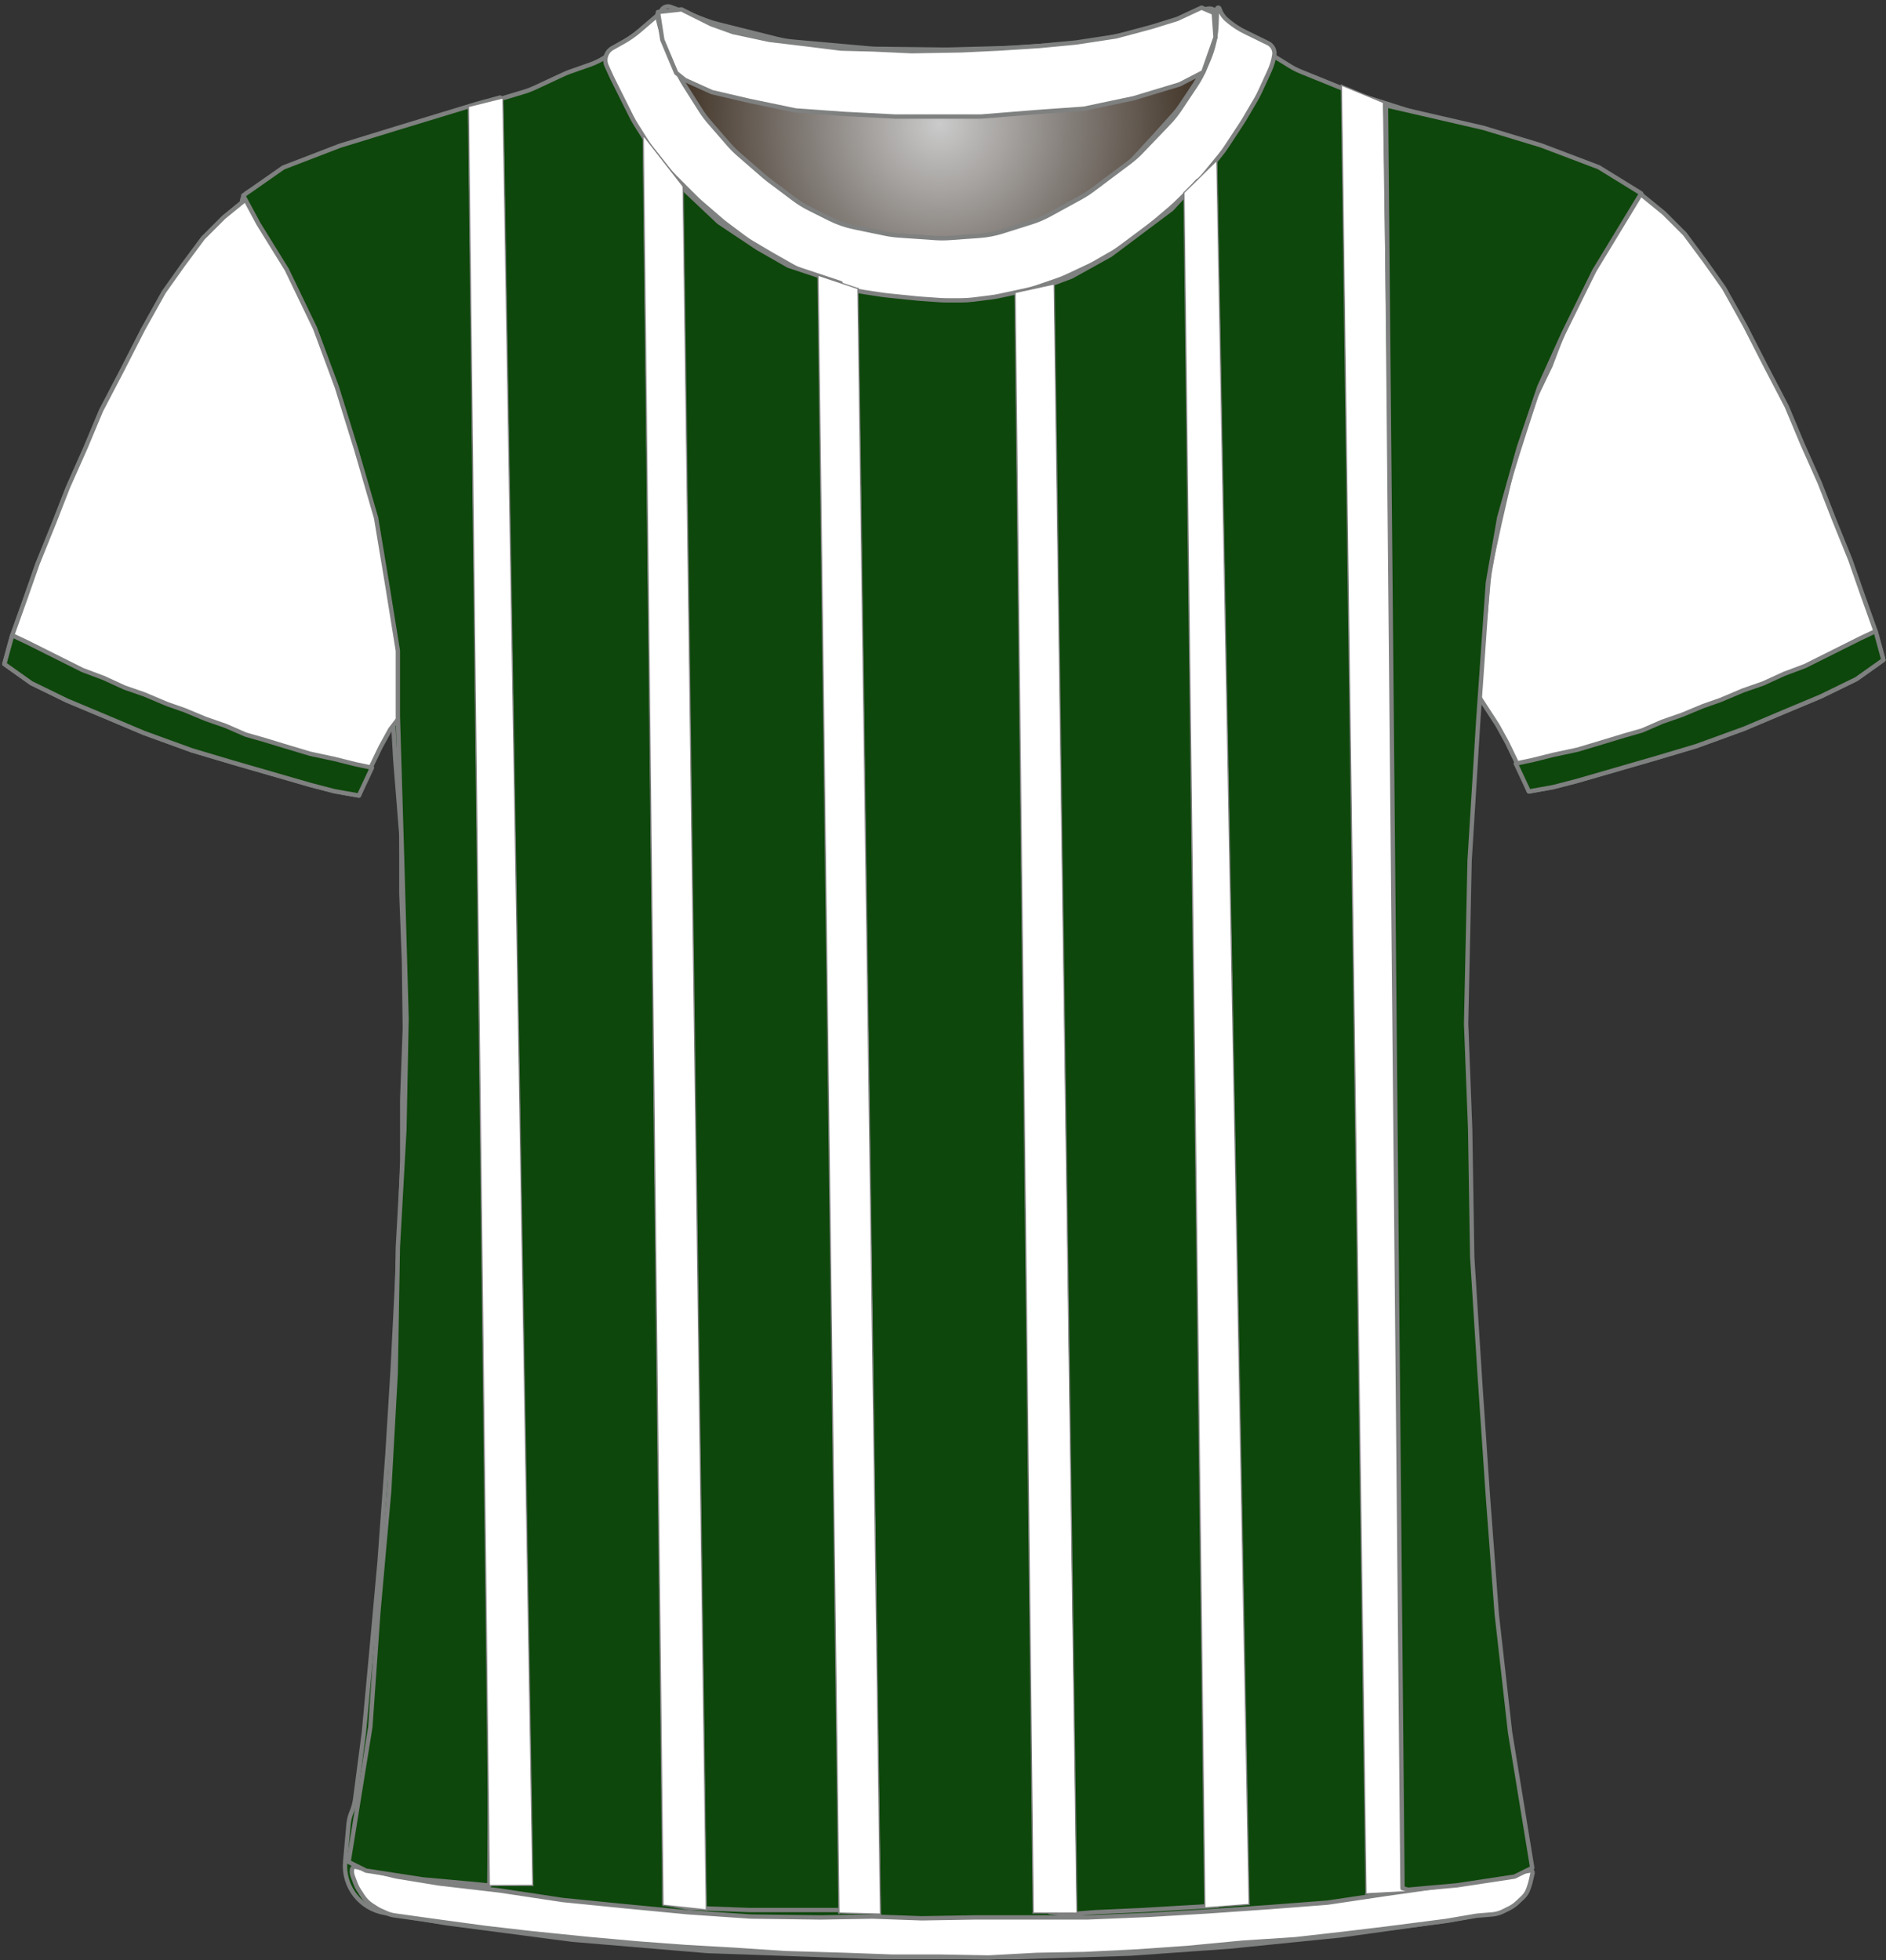 <?xml version="1.0" encoding="UTF-8" standalone="no"?>
<!DOCTYPE svg PUBLIC "-//W3C//DTD SVG 1.1//EN" "http://www.w3.org/Graphics/SVG/1.1/DTD/svg11.dtd">
<svg xmlns:xl="http://www.w3.org/1999/xlink" version="1.1" xmlns="http://www.w3.org/2000/svg" xmlns:dc="http://purl.org/dc/elements/1.1/" viewBox="-39 -62 433 450" width="433" height="450">
  <rect x="-39" y="-62" width="433" height="450" fill="#333333" stroke="none"/>
  <defs>
    <radialGradient cx="0" cy="0" r="1" id="Gradient" gradientUnits="userSpaceOnUse">
      <stop offset="0" stop-color="#cbcbcb"/>
      <stop offset=".434" stop-color="#837d78"/>
      <stop offset="1" stop-color="#2b1b0b"/>
    </radialGradient>
    <radialGradient id="Obj_Gradient" xl:href="#Gradient" gradientTransform="translate(176.759 -33.6) scale(70.263)"/>
  </defs>
  <g id="Canvas_6" stroke-opacity="1" stroke-dasharray="none" fill="none" fill-opacity="1" stroke="none">
    <title>Canvas 6</title>
    <g id="Canvas_6_Layer_1">
      <title>Layer 1</title>
      <g id="Graphic_20">
        <path d="M 115.006 -60.41 L 123.171 -57.292 C 124.029 -56.964 124.906 -56.688 125.797 -56.466 L 139.514 -53.036 C 140.676 -52.746 141.858 -52.547 143.051 -52.44 L 160.577 -50.879 C 161.165 -50.826 161.755 -50.796 162.345 -50.789 L 177.824 -50.605 C 178.114 -50.602 178.404 -50.604 178.695 -50.611 L 193.118 -50.986 C 193.479 -50.995 193.839 -51.013 194.199 -51.04 L 208.571 -52.091 C 209.562 -52.164 210.548 -52.3 211.521 -52.5 L 223.094 -54.878 C 224.136 -55.093 225.162 -55.379 226.165 -55.735 L 237.917 -59.91 C 239.007 -60.297 240.21 -59.766 240.659 -58.7 L 240.659 -58.7 C 241.181 -57.46 241.333 -56.095 241.097 -54.771 L 240.916 -53.76 C 240.613 -52.059 240.118 -50.397 239.442 -48.807 L 237.899 -45.176 C 237.34 -43.861 236.661 -42.602 235.868 -41.414 L 232.183 -35.885 C 231.435 -34.764 230.591 -33.71 229.659 -32.737 L 223.364 -26.162 C 222.495 -25.256 221.555 -24.422 220.55 -23.668 L 212.176 -17.387 C 211.299 -16.73 210.377 -16.136 209.416 -15.61 L 202.231 -11.679 C 200.919 -10.961 199.542 -10.373 198.116 -9.923 L 191.443 -7.816 C 189.727 -7.274 187.952 -6.935 186.156 -6.807 L 179.27 -6.315 C 178.197 -6.238 177.121 -6.237 176.049 -6.311 L 167.612 -6.893 C 166.578 -6.964 165.55 -7.105 164.535 -7.315 L 157.4 -8.792 C 155.448 -9.196 153.556 -9.851 151.774 -10.743 L 147.114 -13.073 C 145.88 -13.69 144.704 -14.416 143.6 -15.244 L 137.918 -19.506 C 137.479 -19.835 137.052 -20.18 136.637 -20.54 L 130.882 -25.538 C 130.068 -26.245 129.304 -27.009 128.597 -27.823 L 124.192 -32.896 C 123.438 -33.764 122.75 -34.688 122.134 -35.659 L 118.4 -41.547 C 118.04 -42.115 117.704 -42.699 117.395 -43.297 L 115.775 -46.43 C 115.166 -47.608 114.659 -48.836 114.262 -50.101 L 112.982 -54.174 C 112.767 -54.858 112.584 -55.551 112.434 -56.251 L 112.359 -56.6 C 112.165 -57.508 112.272 -58.456 112.665 -59.297 L 112.759 -59.5 C 113.154 -60.345 114.134 -60.742 115.006 -60.41 Z" fill="url(#Obj_Gradient)"/>
        <path d="M 115.006 -60.41 L 123.171 -57.292 C 124.029 -56.964 124.906 -56.688 125.797 -56.466 L 139.514 -53.036 C 140.676 -52.746 141.858 -52.547 143.051 -52.44 L 160.577 -50.879 C 161.165 -50.826 161.755 -50.796 162.345 -50.789 L 177.824 -50.605 C 178.114 -50.602 178.404 -50.604 178.695 -50.611 L 193.118 -50.986 C 193.479 -50.995 193.839 -51.013 194.199 -51.04 L 208.571 -52.091 C 209.562 -52.164 210.548 -52.3 211.521 -52.5 L 223.094 -54.878 C 224.136 -55.093 225.162 -55.379 226.165 -55.735 L 237.917 -59.91 C 239.007 -60.297 240.21 -59.766 240.659 -58.7 L 240.659 -58.7 C 241.181 -57.46 241.333 -56.095 241.097 -54.771 L 240.916 -53.76 C 240.613 -52.059 240.118 -50.397 239.442 -48.807 L 237.899 -45.176 C 237.34 -43.861 236.661 -42.602 235.868 -41.414 L 232.183 -35.885 C 231.435 -34.764 230.591 -33.71 229.659 -32.737 L 223.364 -26.162 C 222.495 -25.256 221.555 -24.422 220.55 -23.668 L 212.176 -17.387 C 211.299 -16.73 210.377 -16.136 209.416 -15.61 L 202.231 -11.679 C 200.919 -10.961 199.542 -10.373 198.116 -9.923 L 191.443 -7.816 C 189.727 -7.274 187.952 -6.935 186.156 -6.807 L 179.27 -6.315 C 178.197 -6.238 177.121 -6.237 176.049 -6.311 L 167.612 -6.893 C 166.578 -6.964 165.55 -7.105 164.535 -7.315 L 157.4 -8.792 C 155.448 -9.196 153.556 -9.851 151.774 -10.743 L 147.114 -13.073 C 145.88 -13.69 144.704 -14.416 143.6 -15.244 L 137.918 -19.506 C 137.479 -19.835 137.052 -20.18 136.637 -20.54 L 130.882 -25.538 C 130.068 -26.245 129.304 -27.009 128.597 -27.823 L 124.192 -32.896 C 123.438 -33.764 122.75 -34.688 122.134 -35.659 L 118.4 -41.547 C 118.04 -42.115 117.704 -42.699 117.395 -43.297 L 115.775 -46.43 C 115.166 -47.608 114.659 -48.836 114.262 -50.101 L 112.982 -54.174 C 112.767 -54.858 112.584 -55.551 112.434 -56.251 L 112.359 -56.6 C 112.165 -57.508 112.272 -58.456 112.665 -59.297 L 112.759 -59.5 C 113.154 -60.345 114.134 -60.742 115.006 -60.41 Z" stroke="#7f8080" stroke-linecap="round" stroke-linejoin="round" stroke-width="1"/>
      </g>
      <g id="Graphic_19">
        <path d="M 49.33 377.173 L 63.072 379.463 C 63.256 379.494 63.44 379.521 63.624 379.545 L 91.978 383.261 C 92.224 383.293 92.471 383.32 92.719 383.34 L 122.962 385.877 C 123.219 385.898 123.476 385.914 123.734 385.923 L 162.665 387.299 C 162.853 387.306 163.042 387.309 163.23 387.309 L 194.697 387.309 C 194.864 387.309 195.031 387.307 195.197 387.301 L 220.232 386.519 C 220.442 386.512 220.652 386.502 220.862 386.487 L 242.91 384.926 C 243.068 384.915 243.226 384.901 243.384 384.885 L 268.645 382.34 C 268.846 382.319 269.048 382.295 269.249 382.267 L 293.041 378.952 C 293.245 378.923 293.449 378.891 293.652 378.855 L 302.847 377.209 C 308.175 376.256 311.825 371.302 311.159 365.932 L 308.951 348.141 C 308.949 348.12 308.946 348.099 308.944 348.077 L 305.38 318.379 C 305.358 318.199 305.34 318.019 305.324 317.839 L 302.962 290.279 C 302.952 290.166 302.944 290.052 302.936 289.938 L 301.55 268.347 C 301.548 268.322 301.547 268.297 301.545 268.271 L 299.953 245.185 C 299.949 245.134 299.946 245.084 299.943 245.033 L 298.767 225.231 C 298.754 225.016 298.745 224.802 298.741 224.587 L 298.349 203.992 C 298.348 203.937 298.347 203.882 298.345 203.826 L 297.75 183.592 C 297.748 183.537 297.747 183.482 297.746 183.426 L 297.355 162.917 C 297.35 162.645 297.352 162.373 297.36 162.102 L 297.946 143.742 C 297.947 143.72 297.948 143.698 297.949 143.676 L 298.737 121.807 C 298.744 121.608 298.755 121.41 298.769 121.212 L 300.327 99.991 C 300.341 99.803 300.351 99.615 300.358 99.426 L 301.113 79.528 C 301.136 78.916 301.194 78.306 301.287 77.701 L 304.026 59.897 C 304.107 59.372 304.214 58.851 304.346 58.337 L 308.975 40.379 C 309.09 39.933 309.224 39.491 309.377 39.056 L 315.098 22.817 C 315.264 22.345 315.452 21.882 315.662 21.428 L 321.193 9.443 C 321.296 9.22 321.404 9 321.517 8.783 L 326.879 -1.559 C 326.925 -1.647 326.971 -1.734 327.018 -1.822 L 332.234 -11.439 C 332.972 -12.798 333.921 -14.031 335.047 -15.091 L 335.047 -15.091 C 335.723 -15.726 335.755 -16.789 335.119 -17.464 C 334.995 -17.596 334.85 -17.707 334.69 -17.793 L 331.475 -19.515 C 331.257 -19.632 331.035 -19.744 330.812 -19.851 L 322.958 -23.6 C 322.551 -23.794 322.136 -23.97 321.715 -24.13 L 312.04 -27.78 C 311.845 -27.854 311.648 -27.924 311.451 -27.99 L 298.756 -32.221 C 298.617 -32.268 298.477 -32.312 298.337 -32.355 L 285.453 -36.259 C 285.383 -36.28 285.312 -36.302 285.242 -36.324 L 272.738 -40.303 C 272.344 -40.428 271.956 -40.569 271.573 -40.724 L 259.597 -45.584 C 258.765 -45.921 257.964 -46.328 257.2 -46.8 L 247.581 -52.746 C 247.425 -52.843 247.271 -52.942 247.119 -53.043 L 242.229 -56.303 C 241.247 -56.958 240.376 -57.763 239.647 -58.691 L 239.647 -58.691 C 239.542 -58.825 239.347 -58.849 239.213 -58.743 C 239.11 -58.662 239.069 -58.526 239.11 -58.402 L 239.247 -57.991 C 239.707 -56.613 239.811 -55.142 239.551 -53.713 L 239.156 -51.54 C 238.885 -50.048 238.403 -48.603 237.725 -47.246 L 236.193 -44.182 C 235.896 -43.588 235.563 -43.014 235.195 -42.462 L 231.991 -37.656 C 231.563 -37.014 231.088 -36.403 230.571 -35.828 L 226.009 -30.759 C 225.968 -30.714 225.927 -30.668 225.885 -30.623 L 219.891 -24.115 C 219.263 -23.434 218.577 -22.808 217.841 -22.245 L 212.817 -18.403 C 212.371 -18.062 211.907 -17.744 211.428 -17.452 L 204.941 -13.497 C 204.28 -13.093 203.589 -12.739 202.876 -12.435 L 195.761 -9.407 C 194.953 -9.064 194.119 -8.787 193.266 -8.58 L 189.187 -7.591 C 188.362 -7.391 187.522 -7.257 186.676 -7.191 L 180.976 -6.74 C 180.557 -6.707 180.137 -6.691 179.717 -6.691 L 172.684 -6.691 C 171.927 -6.691 171.171 -6.745 170.422 -6.852 L 162.475 -7.987 C 161.99 -8.056 161.509 -8.148 161.032 -8.261 L 155.071 -9.681 C 153.925 -9.953 152.814 -10.352 151.755 -10.868 L 145.475 -13.935 C 144.99 -14.172 144.518 -14.433 144.059 -14.718 L 139.847 -17.332 C 139.248 -17.704 138.674 -18.115 138.129 -18.563 L 133.683 -22.215 C 133.459 -22.399 133.241 -22.589 133.027 -22.784 L 129.225 -26.27 C 128.774 -26.683 128.346 -27.123 127.945 -27.585 L 123.827 -32.338 C 123.507 -32.706 123.205 -33.089 122.921 -33.485 L 118.491 -39.655 C 117.996 -40.345 117.557 -41.072 117.177 -41.831 L 114.601 -46.984 C 114.565 -47.055 114.53 -47.127 114.496 -47.198 L 113.247 -49.791 C 112.397 -51.558 112.041 -53.522 112.219 -55.475 L 112.399 -57.457 C 112.423 -57.719 112.23 -57.951 111.968 -57.975 C 111.805 -57.989 111.647 -57.92 111.547 -57.791 L 111.547 -57.791 C 110.884 -56.928 110.104 -56.162 109.229 -55.515 L 105.333 -52.628 C 105.209 -52.537 105.084 -52.447 104.958 -52.359 L 100.336 -49.137 C 99.149 -48.31 97.856 -47.648 96.491 -47.168 L 91.884 -45.55 C 91.393 -45.377 90.911 -45.181 90.44 -44.962 L 83.593 -41.777 C 82.897 -41.453 82.178 -41.18 81.443 -40.959 L 70.572 -37.698 C 70.556 -37.693 70.539 -37.688 70.522 -37.683 L 59.554 -34.354 C 59.416 -34.312 59.279 -34.268 59.142 -34.222 L 46.221 -29.915 C 46.172 -29.899 46.123 -29.883 46.073 -29.867 L 34.706 -26.2 C 34.068 -25.994 33.443 -25.748 32.835 -25.464 L 24.903 -21.751 C 24.533 -21.578 24.169 -21.39 23.813 -21.189 L 17.867 -17.828 C 16.614 -17.12 16.172 -15.53 16.881 -14.277 C 16.958 -14.14 17.047 -14.011 17.147 -13.891 L 18.011 -12.854 C 18.766 -11.948 19.419 -10.961 19.957 -9.912 L 23.034 -3.912 C 23.11 -3.764 23.187 -3.618 23.267 -3.474 L 27.222 3.683 C 27.306 3.834 27.387 3.986 27.465 4.14 L 31.574 12.178 C 31.823 12.665 32.047 13.165 32.244 13.675 L 35.727 22.657 C 35.741 22.692 35.754 22.727 35.768 22.761 L 39.364 31.847 C 39.486 32.155 39.599 32.467 39.701 32.782 L 42.323 40.835 C 42.339 40.884 42.355 40.934 42.371 40.984 L 45.443 50.742 C 45.646 51.386 45.807 52.042 45.927 52.707 L 47.913 63.717 C 47.936 63.845 47.957 63.974 47.977 64.103 L 49.683 75.096 C 49.726 75.371 49.762 75.648 49.79 75.925 L 50.677 84.622 C 50.724 85.08 50.751 85.54 50.758 86 L 50.942 97.976 C 50.946 98.198 50.954 98.42 50.966 98.642 L 51.737 112.124 C 51.744 112.247 51.752 112.371 51.762 112.494 L 53.096 129.069 C 53.13 129.495 53.147 129.924 53.147 130.352 L 53.147 142.802 C 53.147 143.007 53.151 143.212 53.159 143.417 L 53.74 158.506 C 53.745 158.641 53.748 158.777 53.75 158.913 L 53.942 173.709 C 53.946 173.976 53.942 174.242 53.933 174.509 L 53.358 190.013 C 53.351 190.21 53.347 190.408 53.347 190.605 L 53.347 204.202 C 53.347 204.407 53.343 204.612 53.336 204.816 L 52.75 220.031 C 52.748 220.083 52.746 220.135 52.744 220.187 L 51.948 236.69 C 51.948 236.703 51.947 236.716 51.946 236.729 L 51.152 252.42 C 51.149 252.479 51.146 252.539 51.142 252.598 L 49.953 271.819 C 49.949 271.879 49.945 271.939 49.941 271.999 L 48.158 296.369 C 48.151 296.462 48.143 296.556 48.135 296.65 L 46.349 316.294 C 46.348 316.304 46.347 316.314 46.346 316.324 L 44.575 335.409 C 44.557 335.609 44.534 335.809 44.508 336.008 L 42.548 350.981 C 42.415 351.995 42.146 352.987 41.747 353.929 L 41.747 353.929 C 41.35 354.87 41.101 355.867 41.01 356.884 L 40.247 365.429 C 39.74 371.116 43.698 376.234 49.33 377.173 Z" fill="#0d470b"/>
        <path d="M 49.33 377.173 L 63.072 379.463 C 63.256 379.494 63.44 379.521 63.624 379.545 L 91.978 383.261 C 92.224 383.293 92.471 383.32 92.719 383.34 L 122.962 385.877 C 123.219 385.898 123.476 385.914 123.734 385.923 L 162.665 387.299 C 162.853 387.306 163.042 387.309 163.23 387.309 L 194.697 387.309 C 194.864 387.309 195.031 387.307 195.197 387.301 L 220.232 386.519 C 220.442 386.512 220.652 386.502 220.862 386.487 L 242.91 384.926 C 243.068 384.915 243.226 384.901 243.384 384.885 L 268.645 382.34 C 268.846 382.319 269.048 382.295 269.249 382.267 L 293.041 378.952 C 293.245 378.923 293.449 378.891 293.652 378.855 L 302.847 377.209 C 308.175 376.256 311.825 371.302 311.159 365.932 L 308.951 348.141 C 308.949 348.12 308.946 348.099 308.944 348.077 L 305.38 318.379 C 305.358 318.199 305.34 318.019 305.324 317.839 L 302.962 290.279 C 302.952 290.166 302.944 290.052 302.936 289.938 L 301.55 268.347 C 301.548 268.322 301.547 268.297 301.545 268.271 L 299.953 245.185 C 299.949 245.134 299.946 245.084 299.943 245.033 L 298.767 225.231 C 298.754 225.016 298.745 224.802 298.741 224.587 L 298.349 203.992 C 298.348 203.937 298.347 203.882 298.345 203.826 L 297.75 183.592 C 297.748 183.537 297.747 183.482 297.746 183.426 L 297.355 162.917 C 297.35 162.645 297.352 162.373 297.36 162.102 L 297.946 143.742 C 297.947 143.72 297.948 143.698 297.949 143.676 L 298.737 121.807 C 298.744 121.608 298.755 121.41 298.769 121.212 L 300.327 99.991 C 300.341 99.803 300.351 99.615 300.358 99.426 L 301.113 79.528 C 301.136 78.916 301.194 78.306 301.287 77.701 L 304.026 59.897 C 304.107 59.372 304.214 58.851 304.346 58.337 L 308.975 40.379 C 309.09 39.933 309.224 39.491 309.377 39.056 L 315.098 22.817 C 315.264 22.345 315.452 21.882 315.662 21.428 L 321.193 9.443 C 321.296 9.22 321.404 9 321.517 8.783 L 326.879 -1.559 C 326.925 -1.647 326.971 -1.734 327.018 -1.822 L 332.234 -11.439 C 332.972 -12.798 333.921 -14.031 335.047 -15.091 L 335.047 -15.091 C 335.723 -15.726 335.755 -16.789 335.119 -17.464 C 334.995 -17.596 334.85 -17.707 334.69 -17.793 L 331.475 -19.515 C 331.257 -19.632 331.035 -19.744 330.812 -19.851 L 322.958 -23.6 C 322.551 -23.794 322.136 -23.97 321.715 -24.13 L 312.04 -27.78 C 311.845 -27.854 311.648 -27.924 311.451 -27.99 L 298.756 -32.221 C 298.617 -32.268 298.477 -32.312 298.337 -32.355 L 285.453 -36.259 C 285.383 -36.28 285.312 -36.302 285.242 -36.324 L 272.738 -40.303 C 272.344 -40.428 271.956 -40.569 271.573 -40.724 L 259.597 -45.584 C 258.765 -45.921 257.964 -46.328 257.2 -46.8 L 247.581 -52.746 C 247.425 -52.843 247.271 -52.942 247.119 -53.043 L 242.229 -56.303 C 241.247 -56.958 240.376 -57.763 239.647 -58.691 L 239.647 -58.691 C 239.542 -58.825 239.347 -58.849 239.213 -58.743 C 239.11 -58.662 239.069 -58.526 239.11 -58.402 L 239.247 -57.991 C 239.707 -56.613 239.811 -55.142 239.551 -53.713 L 239.156 -51.54 C 238.885 -50.048 238.403 -48.603 237.725 -47.246 L 236.193 -44.182 C 235.896 -43.588 235.563 -43.014 235.195 -42.462 L 231.991 -37.656 C 231.563 -37.014 231.088 -36.403 230.571 -35.828 L 226.009 -30.759 C 225.968 -30.714 225.927 -30.668 225.885 -30.623 L 219.891 -24.115 C 219.263 -23.434 218.577 -22.808 217.841 -22.245 L 212.817 -18.403 C 212.371 -18.062 211.907 -17.744 211.428 -17.452 L 204.941 -13.497 C 204.28 -13.093 203.589 -12.739 202.876 -12.435 L 195.761 -9.407 C 194.953 -9.064 194.119 -8.787 193.266 -8.58 L 189.187 -7.591 C 188.362 -7.391 187.522 -7.257 186.676 -7.191 L 180.976 -6.74 C 180.557 -6.707 180.137 -6.691 179.717 -6.691 L 172.684 -6.691 C 171.927 -6.691 171.171 -6.745 170.422 -6.852 L 162.475 -7.987 C 161.99 -8.056 161.509 -8.148 161.032 -8.261 L 155.071 -9.681 C 153.925 -9.953 152.814 -10.352 151.755 -10.868 L 145.475 -13.935 C 144.99 -14.172 144.518 -14.433 144.059 -14.718 L 139.847 -17.332 C 139.248 -17.704 138.674 -18.115 138.129 -18.563 L 133.683 -22.215 C 133.459 -22.399 133.241 -22.589 133.027 -22.784 L 129.225 -26.27 C 128.774 -26.683 128.346 -27.123 127.945 -27.585 L 123.827 -32.338 C 123.507 -32.706 123.205 -33.089 122.921 -33.485 L 118.491 -39.655 C 117.996 -40.345 117.557 -41.072 117.177 -41.831 L 114.601 -46.984 C 114.565 -47.055 114.53 -47.127 114.496 -47.198 L 113.247 -49.791 C 112.397 -51.558 112.041 -53.522 112.219 -55.475 L 112.399 -57.457 C 112.423 -57.719 112.23 -57.951 111.968 -57.975 C 111.805 -57.989 111.647 -57.92 111.547 -57.791 L 111.547 -57.791 C 110.884 -56.928 110.104 -56.162 109.229 -55.515 L 105.333 -52.628 C 105.209 -52.537 105.084 -52.447 104.958 -52.359 L 100.336 -49.137 C 99.149 -48.31 97.856 -47.648 96.491 -47.168 L 91.884 -45.55 C 91.393 -45.377 90.911 -45.181 90.44 -44.962 L 83.593 -41.777 C 82.897 -41.453 82.178 -41.18 81.443 -40.959 L 70.572 -37.698 C 70.556 -37.693 70.539 -37.688 70.522 -37.683 L 59.554 -34.354 C 59.416 -34.312 59.279 -34.268 59.142 -34.222 L 46.221 -29.915 C 46.172 -29.899 46.123 -29.883 46.073 -29.867 L 34.706 -26.2 C 34.068 -25.994 33.443 -25.748 32.835 -25.464 L 24.903 -21.751 C 24.533 -21.578 24.169 -21.39 23.813 -21.189 L 17.867 -17.828 C 16.614 -17.12 16.172 -15.53 16.881 -14.277 C 16.958 -14.14 17.047 -14.011 17.147 -13.891 L 18.011 -12.854 C 18.766 -11.948 19.419 -10.961 19.957 -9.912 L 23.034 -3.912 C 23.11 -3.764 23.187 -3.618 23.267 -3.474 L 27.222 3.683 C 27.306 3.834 27.387 3.986 27.465 4.14 L 31.574 12.178 C 31.823 12.665 32.047 13.165 32.244 13.675 L 35.727 22.657 C 35.741 22.692 35.754 22.727 35.768 22.761 L 39.364 31.847 C 39.486 32.155 39.599 32.467 39.701 32.782 L 42.323 40.835 C 42.339 40.884 42.355 40.934 42.371 40.984 L 45.443 50.742 C 45.646 51.386 45.807 52.042 45.927 52.707 L 47.913 63.717 C 47.936 63.845 47.957 63.974 47.977 64.103 L 49.683 75.096 C 49.726 75.371 49.762 75.648 49.79 75.925 L 50.677 84.622 C 50.724 85.08 50.751 85.54 50.758 86 L 50.942 97.976 C 50.946 98.198 50.954 98.42 50.966 98.642 L 51.737 112.124 C 51.744 112.247 51.752 112.371 51.762 112.494 L 53.096 129.069 C 53.13 129.495 53.147 129.924 53.147 130.352 L 53.147 142.802 C 53.147 143.007 53.151 143.212 53.159 143.417 L 53.74 158.506 C 53.745 158.641 53.748 158.777 53.75 158.913 L 53.942 173.709 C 53.946 173.976 53.942 174.242 53.933 174.509 L 53.358 190.013 C 53.351 190.21 53.347 190.408 53.347 190.605 L 53.347 204.202 C 53.347 204.407 53.343 204.612 53.336 204.816 L 52.75 220.031 C 52.748 220.083 52.746 220.135 52.744 220.187 L 51.948 236.69 C 51.948 236.703 51.947 236.716 51.946 236.729 L 51.152 252.42 C 51.149 252.479 51.146 252.539 51.142 252.598 L 49.953 271.819 C 49.949 271.879 49.945 271.939 49.941 271.999 L 48.158 296.369 C 48.151 296.462 48.143 296.556 48.135 296.65 L 46.349 316.294 C 46.348 316.304 46.347 316.314 46.346 316.324 L 44.575 335.409 C 44.557 335.609 44.534 335.809 44.508 336.008 L 42.548 350.981 C 42.415 351.995 42.146 352.987 41.747 353.929 L 41.747 353.929 C 41.35 354.87 41.101 355.867 41.01 356.884 L 40.247 365.429 C 39.74 371.116 43.698 376.234 49.33 377.173 Z" stroke="#7f8080" stroke-linecap="round" stroke-linejoin="round" stroke-width="1"/>
      </g>
      <g id="Graphic_18">
        <path d="M -38 90.446 L -31.8 94.846 L -23.6 98.846 L -15 102.446 L -6 106.246 L 5 110.246 L 14.4 113.046 L 23.4 115.646 L 32.4 118.246 L 37.8 119.646 L 43.4 120.646 L 45.8 114.846 L 48.4 109.446 L 50.6 105.446 L 53.2 102.046 L 53.4 93.046 L 52.8 82.046 L 51 71.246 L 49.4 60.846 L 46.8 49.846 L 44.4 40.246 L 41.6 32.246 L 38.4 22.846 L 35.6 15.446 L 32 7.846 L 28 .246 L 24 -7.154 L 21.4 -10.754 L 17.8 -16.554 L 12.4 -12.154 L 7.6 -7.354 L 3 -1.154 L -1.4 5.046 L -6.2 13.646 L -11 23.046 L -15.8 32.246 L -19.4 40.846 L -23.4 49.846 L -26.6 58.046 L -30.4 67.446 L -33.2 75.446 L -36.2 83.846 Z" fill="white"/>
        <path d="M -38 90.446 L -31.8 94.846 L -23.6 98.846 L -15 102.446 L -6 106.246 L 5 110.246 L 14.4 113.046 L 23.4 115.646 L 32.4 118.246 L 37.8 119.646 L 43.4 120.646 L 45.8 114.846 L 48.4 109.446 L 50.6 105.446 L 53.2 102.046 L 53.4 93.046 L 52.8 82.046 L 51 71.246 L 49.4 60.846 L 46.8 49.846 L 44.4 40.246 L 41.6 32.246 L 38.4 22.846 L 35.6 15.446 L 32 7.846 L 28 .246 L 24 -7.154 L 21.4 -10.754 L 17.8 -16.554 L 12.4 -12.154 L 7.6 -7.354 L 3 -1.154 L -1.4 5.046 L -6.2 13.646 L -11 23.046 L -15.8 32.246 L -19.4 40.846 L -23.4 49.846 L -26.6 58.046 L -30.4 67.446 L -33.2 75.446 L -36.2 83.846 Z" stroke="#7f8080" stroke-linecap="round" stroke-linejoin="round" stroke-width="1"/>
      </g>
      <g id="Graphic_17">
        <path d="M 393.405 89.503 L 387.205 93.903 L 379.005 97.903 L 370.405 101.503 L 361.405 105.303 L 350.405 109.303 L 341.005 112.103 L 332.005 114.703 L 323.005 117.303 L 317.605 118.703 L 312.005 119.703 L 309.605 113.903 L 307.005 108.503 L 304.805 104.503 L 300.2 97.4 L 300.4 90.4 L 302 79.6 L 303 68.6 L 305.4 57.6 L 307.8 47.2 L 310.8 37.8 L 313.6 29 L 317.005 21.903 L 319.805 14.503 L 323.405 6.903 L 327.405 -.697 L 331.405 -8.097 L 334.005 -11.697 L 337.605 -17.497 L 343.005 -13.097 L 347.805 -8.297 L 352.405 -2.097 L 356.805 4.103 L 361.605 12.703 L 366.405 22.103 L 371.205 31.303 L 374.805 39.903 L 378.805 48.903 L 382.005 57.103 L 385.805 66.503 L 388.605 74.503 L 391.605 82.903 Z" fill="white"/>
        <path d="M 393.405 89.503 L 387.205 93.903 L 379.005 97.903 L 370.405 101.503 L 361.405 105.303 L 350.405 109.303 L 341.005 112.103 L 332.005 114.703 L 323.005 117.303 L 317.605 118.703 L 312.005 119.703 L 309.605 113.903 L 307.005 108.503 L 304.805 104.503 L 300.2 97.4 L 300.4 90.4 L 302 79.6 L 303 68.6 L 305.4 57.6 L 307.8 47.2 L 310.8 37.8 L 313.6 29 L 317.005 21.903 L 319.805 14.503 L 323.405 6.903 L 327.405 -.697 L 331.405 -8.097 L 334.005 -11.697 L 337.605 -17.497 L 343.005 -13.097 L 347.805 -8.297 L 352.405 -2.097 L 356.805 4.103 L 361.605 12.703 L 366.405 22.103 L 371.205 31.303 L 374.805 39.903 L 378.805 48.903 L 382.005 57.103 L 385.805 66.503 L 388.605 74.503 L 391.605 82.903 Z" stroke="#7f8080" stroke-linecap="round" stroke-linejoin="round" stroke-width="1"/>
      </g>
      <g id="Graphic_16">
        <path d="M 112.572 -59.036 L 107.843 -54.983 C 106.693 -53.997 105.448 -53.127 104.126 -52.386 L 101.6 -50.968 C 100.164 -50.163 99.584 -48.394 100.262 -46.895 L 101.28 -44.648 C 101.402 -44.38 101.528 -44.113 101.66 -43.85 L 105.949 -35.271 C 106.291 -34.588 106.667 -33.922 107.075 -33.275 L 109.401 -29.592 C 109.842 -28.895 110.319 -28.222 110.832 -27.576 L 114.243 -23.278 C 114.789 -22.59 115.374 -21.934 115.995 -21.313 L 120.661 -16.647 C 121.062 -16.246 121.477 -15.86 121.907 -15.49 L 126.47 -11.556 C 126.865 -11.216 127.271 -10.889 127.688 -10.576 L 131.663 -7.595 C 132.329 -7.096 133.021 -6.633 133.737 -6.208 L 137.87 -3.759 C 137.998 -3.683 138.127 -3.609 138.257 -3.535 L 142.954 -.873 C 143.692 -.455 144.453 -.078 145.233 .257 L 148.783 1.778 C 149.369 2.029 149.965 2.256 150.57 2.457 L 155.588 4.13 C 156.835 4.546 158.116 4.854 159.416 5.051 L 163.515 5.672 C 163.88 5.727 164.246 5.774 164.613 5.811 L 171.495 6.517 C 171.74 6.542 171.985 6.563 172.231 6.581 L 176.758 6.898 C 177.294 6.936 177.831 6.955 178.368 6.955 L 181.63 6.955 C 182.584 6.955 183.537 6.895 184.483 6.777 L 188.472 6.279 C 189.132 6.196 189.788 6.085 190.438 5.946 L 196.52 4.642 C 197.414 4.451 198.296 4.206 199.161 3.91 L 203.67 2.364 C 204.464 2.091 205.243 1.775 206.003 1.418 L 210.837 -.857 C 211.387 -1.116 211.927 -1.396 212.455 -1.698 L 216.222 -3.851 C 216.915 -4.247 217.587 -4.679 218.235 -5.144 L 222.911 -8.505 C 223.412 -8.865 223.898 -9.245 224.368 -9.644 L 229.689 -14.159 C 230.071 -14.483 230.443 -14.82 230.803 -15.168 L 235.502 -19.716 C 236.142 -20.335 236.745 -20.991 237.309 -21.679 L 241.102 -26.316 C 241.609 -26.935 242.083 -27.58 242.522 -28.249 L 246.139 -33.753 C 246.355 -34.081 246.562 -34.415 246.76 -34.753 L 249.283 -39.057 C 249.669 -39.715 250.022 -40.393 250.341 -41.086 L 252.459 -45.697 C 252.992 -46.857 253.363 -48.085 253.562 -49.345 L 253.562 -49.345 C 253.741 -50.475 253.161 -51.588 252.134 -52.09 L 246.841 -54.678 C 245.526 -55.321 244.292 -56.115 243.162 -57.045 L 242.756 -57.38 C 241.912 -58.075 241.289 -59.001 240.962 -60.045 L 240.962 -60.045 C 240.916 -60.195 240.757 -60.278 240.608 -60.231 C 240.492 -60.195 240.413 -60.09 240.409 -59.97 L 240.3 -56.547 C 240.209 -53.704 239.592 -50.902 238.479 -48.284 L 237.602 -46.221 C 237.043 -44.907 236.364 -43.647 235.572 -42.459 L 231.886 -36.93 C 231.138 -35.809 230.294 -34.756 229.362 -33.782 L 223.067 -27.208 C 222.199 -26.301 221.258 -25.467 220.254 -24.714 L 211.879 -18.432 C 211.002 -17.775 210.08 -17.181 209.119 -16.655 L 201.934 -12.724 C 200.623 -12.007 199.245 -11.419 197.82 -10.969 L 191.147 -8.861 C 189.43 -8.319 187.655 -7.98 185.859 -7.852 L 178.973 -7.36 C 177.901 -7.284 176.824 -7.282 175.752 -7.356 L 167.315 -7.938 C 166.281 -8.009 165.253 -8.151 164.238 -8.361 L 157.103 -9.837 C 155.151 -10.241 153.26 -10.897 151.477 -11.788 L 146.817 -14.118 C 145.583 -14.735 144.407 -15.462 143.303 -16.29 L 137.621 -20.551 C 137.182 -20.88 136.755 -21.225 136.341 -21.585 L 130.585 -26.583 C 129.771 -27.29 129.007 -28.054 128.3 -28.868 L 123.895 -33.941 C 123.141 -34.809 122.453 -35.733 121.837 -36.704 L 118.103 -42.592 C 117.743 -43.161 117.407 -43.745 117.098 -44.343 L 115.478 -47.475 C 114.869 -48.653 114.362 -49.881 113.965 -51.146 L 112.685 -55.22 C 112.47 -55.903 112.287 -56.596 112.137 -57.296 L 111.912 -58.348 C 111.827 -58.745 112.053 -59.143 112.438 -59.273 L 112.438 -59.273 C 112.51 -59.297 112.589 -59.258 112.613 -59.186 C 112.631 -59.132 112.615 -59.073 112.572 -59.036 Z" fill="white"/>
        <path d="M 112.572 -59.036 L 107.843 -54.983 C 106.693 -53.997 105.448 -53.127 104.126 -52.386 L 101.6 -50.968 C 100.164 -50.163 99.584 -48.394 100.262 -46.895 L 101.28 -44.648 C 101.402 -44.38 101.528 -44.113 101.66 -43.85 L 105.949 -35.271 C 106.291 -34.588 106.667 -33.922 107.075 -33.275 L 109.401 -29.592 C 109.842 -28.895 110.319 -28.222 110.832 -27.576 L 114.243 -23.278 C 114.789 -22.59 115.374 -21.934 115.995 -21.313 L 120.661 -16.647 C 121.062 -16.246 121.477 -15.86 121.907 -15.49 L 126.47 -11.556 C 126.865 -11.216 127.271 -10.889 127.688 -10.576 L 131.663 -7.595 C 132.329 -7.096 133.021 -6.633 133.737 -6.208 L 137.87 -3.759 C 137.998 -3.683 138.127 -3.609 138.257 -3.535 L 142.954 -.873 C 143.692 -.455 144.453 -.078 145.233 .257 L 148.783 1.778 C 149.369 2.029 149.965 2.256 150.57 2.457 L 155.588 4.13 C 156.835 4.546 158.116 4.854 159.416 5.051 L 163.515 5.672 C 163.88 5.727 164.246 5.774 164.613 5.811 L 171.495 6.517 C 171.74 6.542 171.985 6.563 172.231 6.581 L 176.758 6.898 C 177.294 6.936 177.831 6.955 178.368 6.955 L 181.63 6.955 C 182.584 6.955 183.537 6.895 184.483 6.777 L 188.472 6.279 C 189.132 6.196 189.788 6.085 190.438 5.946 L 196.52 4.642 C 197.414 4.451 198.296 4.206 199.161 3.91 L 203.67 2.364 C 204.464 2.091 205.243 1.775 206.003 1.418 L 210.837 -.857 C 211.387 -1.116 211.927 -1.396 212.455 -1.698 L 216.222 -3.851 C 216.915 -4.247 217.587 -4.679 218.235 -5.144 L 222.911 -8.505 C 223.412 -8.865 223.898 -9.245 224.368 -9.644 L 229.689 -14.159 C 230.071 -14.483 230.443 -14.82 230.803 -15.168 L 235.502 -19.716 C 236.142 -20.335 236.745 -20.991 237.309 -21.679 L 241.102 -26.316 C 241.609 -26.935 242.083 -27.58 242.522 -28.249 L 246.139 -33.753 C 246.355 -34.081 246.562 -34.415 246.76 -34.753 L 249.283 -39.057 C 249.669 -39.715 250.022 -40.393 250.341 -41.086 L 252.459 -45.697 C 252.992 -46.857 253.363 -48.085 253.562 -49.345 L 253.562 -49.345 C 253.741 -50.475 253.161 -51.588 252.134 -52.09 L 246.841 -54.678 C 245.526 -55.321 244.292 -56.115 243.162 -57.045 L 242.756 -57.38 C 241.912 -58.075 241.289 -59.001 240.962 -60.045 L 240.962 -60.045 C 240.916 -60.195 240.757 -60.278 240.608 -60.231 C 240.492 -60.195 240.413 -60.09 240.409 -59.97 L 240.3 -56.547 C 240.209 -53.704 239.592 -50.902 238.479 -48.284 L 237.602 -46.221 C 237.043 -44.907 236.364 -43.647 235.572 -42.459 L 231.886 -36.93 C 231.138 -35.809 230.294 -34.756 229.362 -33.782 L 223.067 -27.208 C 222.199 -26.301 221.258 -25.467 220.254 -24.714 L 211.879 -18.432 C 211.002 -17.775 210.08 -17.181 209.119 -16.655 L 201.934 -12.724 C 200.623 -12.007 199.245 -11.419 197.82 -10.969 L 191.147 -8.861 C 189.43 -8.319 187.655 -7.98 185.859 -7.852 L 178.973 -7.36 C 177.901 -7.284 176.824 -7.282 175.752 -7.356 L 167.315 -7.938 C 166.281 -8.009 165.253 -8.151 164.238 -8.361 L 157.103 -9.837 C 155.151 -10.241 153.26 -10.897 151.477 -11.788 L 146.817 -14.118 C 145.583 -14.735 144.407 -15.462 143.303 -16.29 L 137.621 -20.551 C 137.182 -20.88 136.755 -21.225 136.341 -21.585 L 130.585 -26.583 C 129.771 -27.29 129.007 -28.054 128.3 -28.868 L 123.895 -33.941 C 123.141 -34.809 122.453 -35.733 121.837 -36.704 L 118.103 -42.592 C 117.743 -43.161 117.407 -43.745 117.098 -44.343 L 115.478 -47.475 C 114.869 -48.653 114.362 -49.881 113.965 -51.146 L 112.685 -55.22 C 112.47 -55.903 112.287 -56.596 112.137 -57.296 L 111.912 -58.348 C 111.827 -58.745 112.053 -59.143 112.438 -59.273 L 112.438 -59.273 C 112.51 -59.297 112.589 -59.258 112.613 -59.186 C 112.631 -59.132 112.615 -59.073 112.572 -59.036 Z" stroke="#7f8080" stroke-linecap="round" stroke-linejoin="round" stroke-width="1"/>
      </g>
      <g id="Graphic_15">
        <path d="M 112.059 -59.244 L 117.459 -59.844 L 124.259 -56.444 L 129.259 -54.644 L 137.659 -52.844 L 146.059 -51.844 L 154.059 -50.844 L 161.659 -50.644 L 170.259 -50.244 L 181.859 -50.444 L 190.259 -50.844 L 199.659 -51.444 L 208.059 -52.244 L 217.259 -53.644 L 225.459 -55.844 L 231.259 -57.644 L 236.859 -60.244 L 239.659 -59.044 L 240.059 -53.444 L 237.259 -45.444 L 231.859 -42.644 L 221.259 -39.444 L 209.859 -37.044 L 198.659 -36.244 L 186.259 -35.244 L 175.859 -35.244 L 166.459 -35.244 L 154.859 -35.844 L 143.659 -36.644 L 133.059 -38.844 L 124.459 -40.844 L 118.259 -43.644 L 116.259 -45.244 L 113.059 -52.844 Z" fill="white"/>
        <path d="M 112.059 -59.244 L 117.459 -59.844 L 124.259 -56.444 L 129.259 -54.644 L 137.659 -52.844 L 146.059 -51.844 L 154.059 -50.844 L 161.659 -50.644 L 170.259 -50.244 L 181.859 -50.444 L 190.259 -50.844 L 199.659 -51.444 L 208.059 -52.244 L 217.259 -53.644 L 225.459 -55.844 L 231.259 -57.644 L 236.859 -60.244 L 239.659 -59.044 L 240.059 -53.444 L 237.259 -45.444 L 231.859 -42.644 L 221.259 -39.444 L 209.859 -37.044 L 198.659 -36.244 L 186.259 -35.244 L 175.859 -35.244 L 166.459 -35.244 L 154.859 -35.844 L 143.659 -36.644 L 133.059 -38.844 L 124.459 -40.844 L 118.259 -43.644 L 116.259 -45.244 L 113.059 -52.844 Z" stroke="#7f8080" stroke-linecap="round" stroke-linejoin="round" stroke-width="1"/>
      </g>
      <g id="Graphic_14">
        <path d="M 41.813 367.2 L 41.813 367.2 C 41.748 367.726 41.81 368.259 41.996 368.755 L 42.647 370.491 C 42.824 370.962 43.051 371.413 43.325 371.836 L 44.292 373.332 C 44.833 374.168 45.546 374.879 46.384 375.417 L 47.462 376.11 C 47.762 376.303 48.077 376.473 48.403 376.618 L 49.72 377.204 C 50.317 377.469 50.947 377.649 51.594 377.74 L 60.604 379.001 C 60.614 379.003 60.624 379.004 60.634 379.005 L 72.35 380.594 C 72.396 380.6 72.442 380.606 72.488 380.611 L 82.771 381.798 C 82.803 381.801 82.835 381.805 82.867 381.808 L 96.577 383.199 C 96.605 383.202 96.633 383.205 96.661 383.207 L 107.767 384.199 C 107.802 384.202 107.837 384.205 107.872 384.207 L 118.558 384.999 C 118.599 385.002 118.639 385.005 118.68 385.007 L 129.188 385.602 C 129.209 385.603 129.23 385.604 129.25 385.605 L 141.293 386.395 C 141.377 386.401 141.461 386.405 141.545 386.407 L 154.993 386.803 C 155.01 386.803 155.028 386.804 155.046 386.804 L 165.69 387.199 C 165.776 387.202 165.862 387.203 165.949 387.203 L 176.558 387.203 C 176.599 387.203 176.64 387.204 176.681 387.204 L 187.767 387.399 C 187.935 387.402 188.103 387.399 188.271 387.39 L 198.892 386.81 C 198.977 386.806 199.062 386.803 199.146 386.801 L 209.911 386.605 C 209.983 386.604 210.055 386.602 210.127 386.598 L 222.146 386.007 C 222.195 386.005 222.244 386.002 222.292 385.998 L 233.532 385.209 C 233.59 385.205 233.648 385.201 233.706 385.195 L 246.117 384.013 C 246.185 384.007 246.254 384.001 246.322 383.997 L 258.254 383.214 C 258.364 383.207 258.474 383.197 258.584 383.185 L 268.996 382.006 C 269.011 382.004 269.027 382.002 269.043 382.001 L 278.99 380.807 C 279.01 380.805 279.029 380.802 279.048 380.8 L 292.884 379.022 C 292.981 379.01 293.078 378.995 293.175 378.978 L 299.728 377.855 C 299.929 377.821 300.132 377.795 300.335 377.778 L 303.567 377.511 C 304.456 377.438 305.323 377.195 306.121 376.796 L 307.608 376.053 C 308.208 375.752 308.762 375.367 309.253 374.909 L 310.589 373.663 C 311.195 373.097 311.651 372.387 311.913 371.6 L 312.208 370.716 C 312.278 370.505 312.338 370.292 312.388 370.076 L 312.858 368.041 C 312.893 367.888 312.86 367.728 312.766 367.602 L 312.766 367.602 C 312.676 367.48 312.525 367.418 312.375 367.442 L 303.896 368.791 C 303.845 368.799 303.794 368.808 303.743 368.817 L 290.758 371.178 C 290.666 371.195 290.572 371.21 290.479 371.223 L 279.249 372.799 C 279.229 372.802 279.209 372.805 279.189 372.808 L 266.066 374.766 C 265.902 374.791 265.736 374.81 265.57 374.823 L 252.845 375.801 C 252.828 375.803 252.811 375.804 252.793 375.805 L 238.453 376.801 C 238.43 376.803 238.408 376.804 238.385 376.805 L 225.082 377.6 C 225.04 377.602 224.998 377.604 224.956 377.606 L 210.765 378.197 C 210.668 378.201 210.571 378.203 210.473 378.203 L 184.678 378.203 C 184.639 378.203 184.6 378.204 184.561 378.204 L 172.803 378.4 C 172.68 378.402 172.558 378.401 172.436 378.397 L 161.602 378.01 C 161.48 378.006 161.358 378.004 161.236 378.006 L 149.521 378.202 C 149.453 378.203 149.385 378.203 149.317 378.202 L 133.615 378.006 C 133.484 378.004 133.354 377.999 133.224 377.99 L 118.914 377.01 C 118.851 377.006 118.788 377 118.724 376.994 L 104.233 375.605 C 104.224 375.604 104.214 375.603 104.205 375.602 L 90.393 374.221 C 90.277 374.209 90.162 374.195 90.046 374.177 L 75.737 372.021 C 75.659 372.009 75.58 371.999 75.501 371.99 L 61.981 370.422 C 61.873 370.41 61.766 370.395 61.659 370.377 L 52.267 368.844 C 52.102 368.817 51.938 368.784 51.775 368.745 L 42.698 366.587 C 42.309 366.494 41.92 366.734 41.827 367.122 C 41.821 367.148 41.816 367.174 41.813 367.2 Z" fill="white"/>
        <path d="M 41.813 367.2 L 41.813 367.2 C 41.748 367.726 41.81 368.259 41.996 368.755 L 42.647 370.491 C 42.824 370.962 43.051 371.413 43.325 371.836 L 44.292 373.332 C 44.833 374.168 45.546 374.879 46.384 375.417 L 47.462 376.11 C 47.762 376.303 48.077 376.473 48.403 376.618 L 49.72 377.204 C 50.317 377.469 50.947 377.649 51.594 377.74 L 60.604 379.001 C 60.614 379.003 60.624 379.004 60.634 379.005 L 72.35 380.594 C 72.396 380.6 72.442 380.606 72.488 380.611 L 82.771 381.798 C 82.803 381.801 82.835 381.805 82.867 381.808 L 96.577 383.199 C 96.605 383.202 96.633 383.205 96.661 383.207 L 107.767 384.199 C 107.802 384.202 107.837 384.205 107.872 384.207 L 118.558 384.999 C 118.599 385.002 118.639 385.005 118.68 385.007 L 129.188 385.602 C 129.209 385.603 129.23 385.604 129.25 385.605 L 141.293 386.395 C 141.377 386.401 141.461 386.405 141.545 386.407 L 154.993 386.803 C 155.01 386.803 155.028 386.804 155.046 386.804 L 165.69 387.199 C 165.776 387.202 165.862 387.203 165.949 387.203 L 176.558 387.203 C 176.599 387.203 176.64 387.204 176.681 387.204 L 187.767 387.399 C 187.935 387.402 188.103 387.399 188.271 387.39 L 198.892 386.81 C 198.977 386.806 199.062 386.803 199.146 386.801 L 209.911 386.605 C 209.983 386.604 210.055 386.602 210.127 386.598 L 222.146 386.007 C 222.195 386.005 222.244 386.002 222.292 385.998 L 233.532 385.209 C 233.59 385.205 233.648 385.201 233.706 385.195 L 246.117 384.013 C 246.185 384.007 246.254 384.001 246.322 383.997 L 258.254 383.214 C 258.364 383.207 258.474 383.197 258.584 383.185 L 268.996 382.006 C 269.011 382.004 269.027 382.002 269.043 382.001 L 278.99 380.807 C 279.01 380.805 279.029 380.802 279.048 380.8 L 292.884 379.022 C 292.981 379.01 293.078 378.995 293.175 378.978 L 299.728 377.855 C 299.929 377.821 300.132 377.795 300.335 377.778 L 303.567 377.511 C 304.456 377.438 305.323 377.195 306.121 376.796 L 307.608 376.053 C 308.208 375.752 308.762 375.367 309.253 374.909 L 310.589 373.663 C 311.195 373.097 311.651 372.387 311.913 371.6 L 312.208 370.716 C 312.278 370.505 312.338 370.292 312.388 370.076 L 312.858 368.041 C 312.893 367.888 312.86 367.728 312.766 367.602 L 312.766 367.602 C 312.676 367.48 312.525 367.418 312.375 367.442 L 303.896 368.791 C 303.845 368.799 303.794 368.808 303.743 368.817 L 290.758 371.178 C 290.666 371.195 290.572 371.21 290.479 371.223 L 279.249 372.799 C 279.229 372.802 279.209 372.805 279.189 372.808 L 266.066 374.766 C 265.902 374.791 265.736 374.81 265.57 374.823 L 252.845 375.801 C 252.828 375.803 252.811 375.804 252.793 375.805 L 238.453 376.801 C 238.43 376.803 238.408 376.804 238.385 376.805 L 225.082 377.6 C 225.04 377.602 224.998 377.604 224.956 377.606 L 210.765 378.197 C 210.668 378.201 210.571 378.203 210.473 378.203 L 184.678 378.203 C 184.639 378.203 184.6 378.204 184.561 378.204 L 172.803 378.4 C 172.68 378.402 172.558 378.401 172.436 378.397 L 161.602 378.01 C 161.48 378.006 161.358 378.004 161.236 378.006 L 149.521 378.202 C 149.453 378.203 149.385 378.203 149.317 378.202 L 133.615 378.006 C 133.484 378.004 133.354 377.999 133.224 377.99 L 118.914 377.01 C 118.851 377.006 118.788 377 118.724 376.994 L 104.233 375.605 C 104.224 375.604 104.214 375.603 104.205 375.602 L 90.393 374.221 C 90.277 374.209 90.162 374.195 90.046 374.177 L 75.737 372.021 C 75.659 372.009 75.58 371.999 75.501 371.99 L 61.981 370.422 C 61.873 370.41 61.766 370.395 61.659 370.377 L 52.267 368.844 C 52.102 368.817 51.938 368.784 51.775 368.745 L 42.698 366.587 C 42.309 366.494 41.92 366.734 41.827 367.122 C 41.821 367.148 41.816 367.174 41.813 367.2 Z" stroke="#7f8080" stroke-linecap="round" stroke-linejoin="round" stroke-width="1"/>
      </g>
      <g id="Graphic_13">
        <path d="M 73.342 370.886 L 69.028 370.461 L 58.028 369.461 L 45.028 367.461 L 41.028 365.461 L 46.028 334.461 L 47.842 308.386 L 50.342 280.386 L 51.842 253.386 L 52.342 224.386 L 53.842 197.386 L 54.342 171.886 L 53.342 135.886 L 52.342 102.386 L 52.342 87.386 L 49.842 71.886 L 47.342 56.886 L 42.842 41.386 L 38.342 26.886 L 33.342 13.386 L 26.842 -.114 L 20.342 -10.614 L 16.842 -17.114 L 26.028 -23.539 L 39.028 -28.539 L 52.028 -32.539 L 70.342 -38.114 L 75.842 -39.614 Z" fill="#0d470b"/>
        <path d="M 73.342 370.886 L 69.028 370.461 L 58.028 369.461 L 45.028 367.461 L 41.028 365.461 L 46.028 334.461 L 47.842 308.386 L 50.342 280.386 L 51.842 253.386 L 52.342 224.386 L 53.842 197.386 L 54.342 171.886 L 53.342 135.886 L 52.342 102.386 L 52.342 87.386 L 49.842 71.886 L 47.342 56.886 L 42.842 41.386 L 38.342 26.886 L 33.342 13.386 L 26.842 -.114 L 20.342 -10.614 L 16.842 -17.114 L 26.028 -23.539 L 39.028 -28.539 L 52.028 -32.539 L 70.342 -38.114 L 75.842 -39.614 Z" stroke="#7f8080" stroke-linecap="round" stroke-linejoin="round" stroke-width="1"/>
      </g>
      <g id="Graphic_12">
        <path d="M 113.5 375 L 119 376 L 133 376.5 L 154 376.5 L 154 3 L 142 -1 L 135 -5 L 126 -11 L 117 -19.5 Z" fill="#0d470b"/>
        <path d="M 113.5 375 L 119 376 L 133 376.5 L 154 376.5 L 154 3 L 142 -1 L 135 -5 L 126 -11 L 117 -19.5 Z" stroke="#7f8080" stroke-linecap="round" stroke-linejoin="round" stroke-width="1"/>
      </g>
      <g id="Graphic_11">
        <path d="M 207 1.5 L 216 -3.5 L 222 -8 L 230 -14 L 236 -20.5 L 240.5 375.5 L 223.5 376.5 L 212.5 377 L 206 377.5 L 202 377 L 203 377 L 199 4.5 Z" fill="#0d470b"/>
        <path d="M 207 1.5 L 216 -3.5 L 222 -8 L 230 -14 L 236 -20.5 L 240.5 375.5 L 223.5 376.5 L 212.5 377 L 206 377.5 L 202 377 L 203 377 L 199 4.5 Z" stroke="#7f8080" stroke-linecap="round" stroke-linejoin="round" stroke-width="1"/>
      </g>
      <g id="Graphic_10">
        <path d="M 198.2 377.2 L 208.2 377.2 L 203 3.2 L 194 5.2 Z" fill="white"/>
        <path d="M 198.124 377.2 L 208.322 377.237 M 208.249 377.328 L 203.017 3.133 M 203.137 3.185 L 193.976 5.186 M 194.028 5.085 L 198.2 377.242 M 198.139 377.176 L 208.263 377.207 M 208.249 377.313 L 203.025 3.195 M 203.154 3.177 L 194.048 5.174 M 194.054 5.069 L 198.218 377.184" stroke="gray" stroke-linecap="round" stroke-linejoin="round" stroke-width=".25"/>
      </g>
      <g id="Graphic_9">
        <path d="M 153.6 377.2 L 163.2 377.5 L 158 4.2 L 148.8 1.2 Z" fill="white"/>
        <path d="M 153.499 377.197 L 163.214 377.451 M 163.14 377.552 L 157.955 4.171 M 158.022 4.28 L 148.705 1.175 M 148.778 1.118 L 153.602 377.32 M 153.515 377.181 L 163.154 377.422 M 163.15 377.536 L 157.967 4.242 M 158.037 4.267 L 148.793 1.189 M 148.803 1.102 L 153.616 377.184" stroke="gray" stroke-linecap="round" stroke-linejoin="round" stroke-width=".25"/>
      </g>
      <g id="Graphic_8">
        <path d="M 113.2 375.4 L 123.2 376.5 L 117.8 -19.2 L 108.6 -31 Z" fill="white"/>
        <path d="M 113.169 375.397 L 123.231 376.494 M 123.156 376.6 L 117.818 -19.315 M 117.887 -19.132 L 108.591 -31.057 M 108.653 -31.049 L 113.201 375.505 M 113.185 375.372 L 123.171 376.462 M 123.161 376.585 L 117.833 -19.235 M 117.893 -19.141 L 108.661 -30.985 M 108.677 -31.065 L 113.23 375.384" stroke="gray" stroke-linecap="round" stroke-linejoin="round" stroke-width=".25"/>
      </g>
      <g id="Graphic_7">
        <path d="M 237.6 376 L 247.8 375.2 L 240.4 -25.2 L 232.8 -17.8 Z" fill="white"/>
        <path d="M 237.544 376.004 L 247.848 375.217 M 247.771 375.255 L 240.356 -25.277 M 240.399 -25.213 L 232.78 -17.728 M 232.803 -17.816 L 237.601 376.089 M 237.56 375.987 L 247.786 375.202 M 247.786 375.239 L 240.359 -25.188 M 240.419 -25.224 L 232.82 -17.766 M 232.827 -17.832 L 237.628 375.984" stroke="gray" stroke-linecap="round" stroke-linejoin="round" stroke-width=".25"/>
      </g>
      <g id="Graphic_6">
        <path d="M 274.6 372.8 L 284.6 372.2 L 278.6 -38.4 L 269 -42.4 Z" fill="white"/>
        <path d="M 274.519 372.804 L 284.666 372.255 M 284.588 372.303 L 278.619 -38.564 M 278.713 -38.412 L 268.901 -42.474 M 268.953 -42.508 L 274.601 372.874 M 274.535 372.778 L 284.603 372.243 M 284.596 372.288 L 278.626 -38.466 M 278.728 -38.427 L 268.967 -42.462 M 268.976 -42.523 L 274.627 372.784" stroke="gray" stroke-linecap="round" stroke-linejoin="round" stroke-width=".25"/>
      </g>
      <g id="Graphic_5">
        <path d="M 73.325 370.886 L 83.325 370.886 L 76.5 -39.5 L 68.5 -37.5 Z" fill="white"/>
        <path d="M 73.219 370.886 L 83.407 370.858 M 83.329 370.913 L 76.457 -39.625 M 76.505 -39.514 L 68.449 -37.508 M 68.529 -37.575 L 73.325 370.944 M 73.235 370.868 L 83.343 370.829 M 83.331 370.898 L 76.467 -39.518 M 76.523 -39.52 L 68.548 -37.531 M 68.55 -37.59 L 73.35 370.87" stroke="gray" stroke-linecap="round" stroke-linejoin="round" stroke-width=".25"/>
      </g>
      <g id="Graphic_4">
        <path d="M 284.273 371.837 L 295.473 370.834 L 308.71 368.826 L 312.782 366.819 L 307.691 335.705 L 304.637 308.606 L 302.6 281.507 L 300.8 255 L 299 226.6 L 298.528 197.199 L 297.6 173 L 298.4 135.6 L 300.4 103.2 L 302.6 71.741 L 305.2 56.8 L 309.728 40.627 L 314.4 26.8 L 320 14.4 L 327 .2 L 333.8 -11 L 337.8 -17.6 L 328.055 -23.608 L 314.819 -28.626 L 301.582 -32.641 L 279.2 -37.8 L 283 371.5 Z" fill="#0d470b"/>
        <path d="M 284.273 371.837 L 295.473 370.834 L 308.71 368.826 L 312.782 366.819 L 307.691 335.705 L 304.637 308.606 L 302.6 281.507 L 300.8 255 L 299 226.6 L 298.528 197.199 L 297.6 173 L 298.4 135.6 L 300.4 103.2 L 302.6 71.741 L 305.2 56.8 L 309.728 40.627 L 314.4 26.8 L 320 14.4 L 327 .2 L 333.8 -11 L 337.8 -17.6 L 328.055 -23.608 L 314.819 -28.626 L 301.582 -32.641 L 279.2 -37.8 L 283 371.5 Z" stroke="#7f8080" stroke-linecap="round" stroke-linejoin="round" stroke-width="1"/>
      </g>
      <g id="Graphic_3">
        <path d="M 393.405 89.503 L 387.205 93.903 L 379.005 97.903 L 370.405 101.503 L 361.405 105.303 L 350.405 109.303 L 341.005 112.103 L 332.005 114.703 L 323.005 117.303 L 317.605 118.703 L 312.005 119.703 L 309.005 113.303 L 312.805 112.503 L 317.605 111.303 L 323.205 110.103 L 329.205 108.303 L 333.805 106.903 L 338.005 105.703 L 342.605 103.703 L 347.205 102.103 L 352.005 100.103 L 356.005 98.703 L 361.205 96.503 L 365.805 94.903 L 370.605 92.703 L 375.405 90.903 L 379.405 88.903 L 383.805 86.703 L 388.205 84.503 L 391.605 82.903 Z" fill="#0d470b"/>
        <path d="M 393.405 89.503 L 387.205 93.903 L 379.005 97.903 L 370.405 101.503 L 361.405 105.303 L 350.405 109.303 L 341.005 112.103 L 332.005 114.703 L 323.005 117.303 L 317.605 118.703 L 312.005 119.703 L 309.005 113.303 L 312.805 112.503 L 317.605 111.303 L 323.205 110.103 L 329.205 108.303 L 333.805 106.903 L 338.005 105.703 L 342.605 103.703 L 347.205 102.103 L 352.005 100.103 L 356.005 98.703 L 361.205 96.503 L 365.805 94.903 L 370.605 92.703 L 375.405 90.903 L 379.405 88.903 L 383.805 86.703 L 388.205 84.503 L 391.605 82.903 Z" stroke="#7f8080" stroke-linecap="round" stroke-linejoin="round" stroke-width="1"/>
      </g>
      <g id="Graphic_2">
        <path d="M -38 90.446 L -31.8 94.846 L -23.6 98.846 L -15 102.446 L -6 106.246 L 5 110.246 L 14.4 113.046 L 23.4 115.646 L 32.4 118.246 L 37.8 119.646 L 43.4 120.646 L 46.4 114.246 L 42.6 113.446 L 37.8 112.246 L 32.2 111.046 L 26.2 109.246 L 21.6 107.846 L 17.4 106.646 L 12.8 104.646 L 8.2 103.046 L 3.4 101.046 L -.6 99.646 L -5.8 97.446 L -10.4 95.846 L -15.2 93.646 L -20 91.846 L -24 89.846 L -28.4 87.646 L -32.8 85.446 L -36.2 83.846 Z" fill="#0d470b"/>
        <path d="M -38 90.446 L -31.8 94.846 L -23.6 98.846 L -15 102.446 L -6 106.246 L 5 110.246 L 14.4 113.046 L 23.4 115.646 L 32.4 118.246 L 37.8 119.646 L 43.4 120.646 L 46.4 114.246 L 42.6 113.446 L 37.8 112.246 L 32.2 111.046 L 26.2 109.246 L 21.6 107.846 L 17.4 106.646 L 12.8 104.646 L 8.2 103.046 L 3.4 101.046 L -.6 99.646 L -5.8 97.446 L -10.4 95.846 L -15.2 93.646 L -20 91.846 L -24 89.846 L -28.4 87.646 L -32.8 85.446 L -36.2 83.846 Z" stroke="#7f8080" stroke-linecap="round" stroke-linejoin="round" stroke-width="1"/>
      </g>
    </g>
  </g>
</svg>
